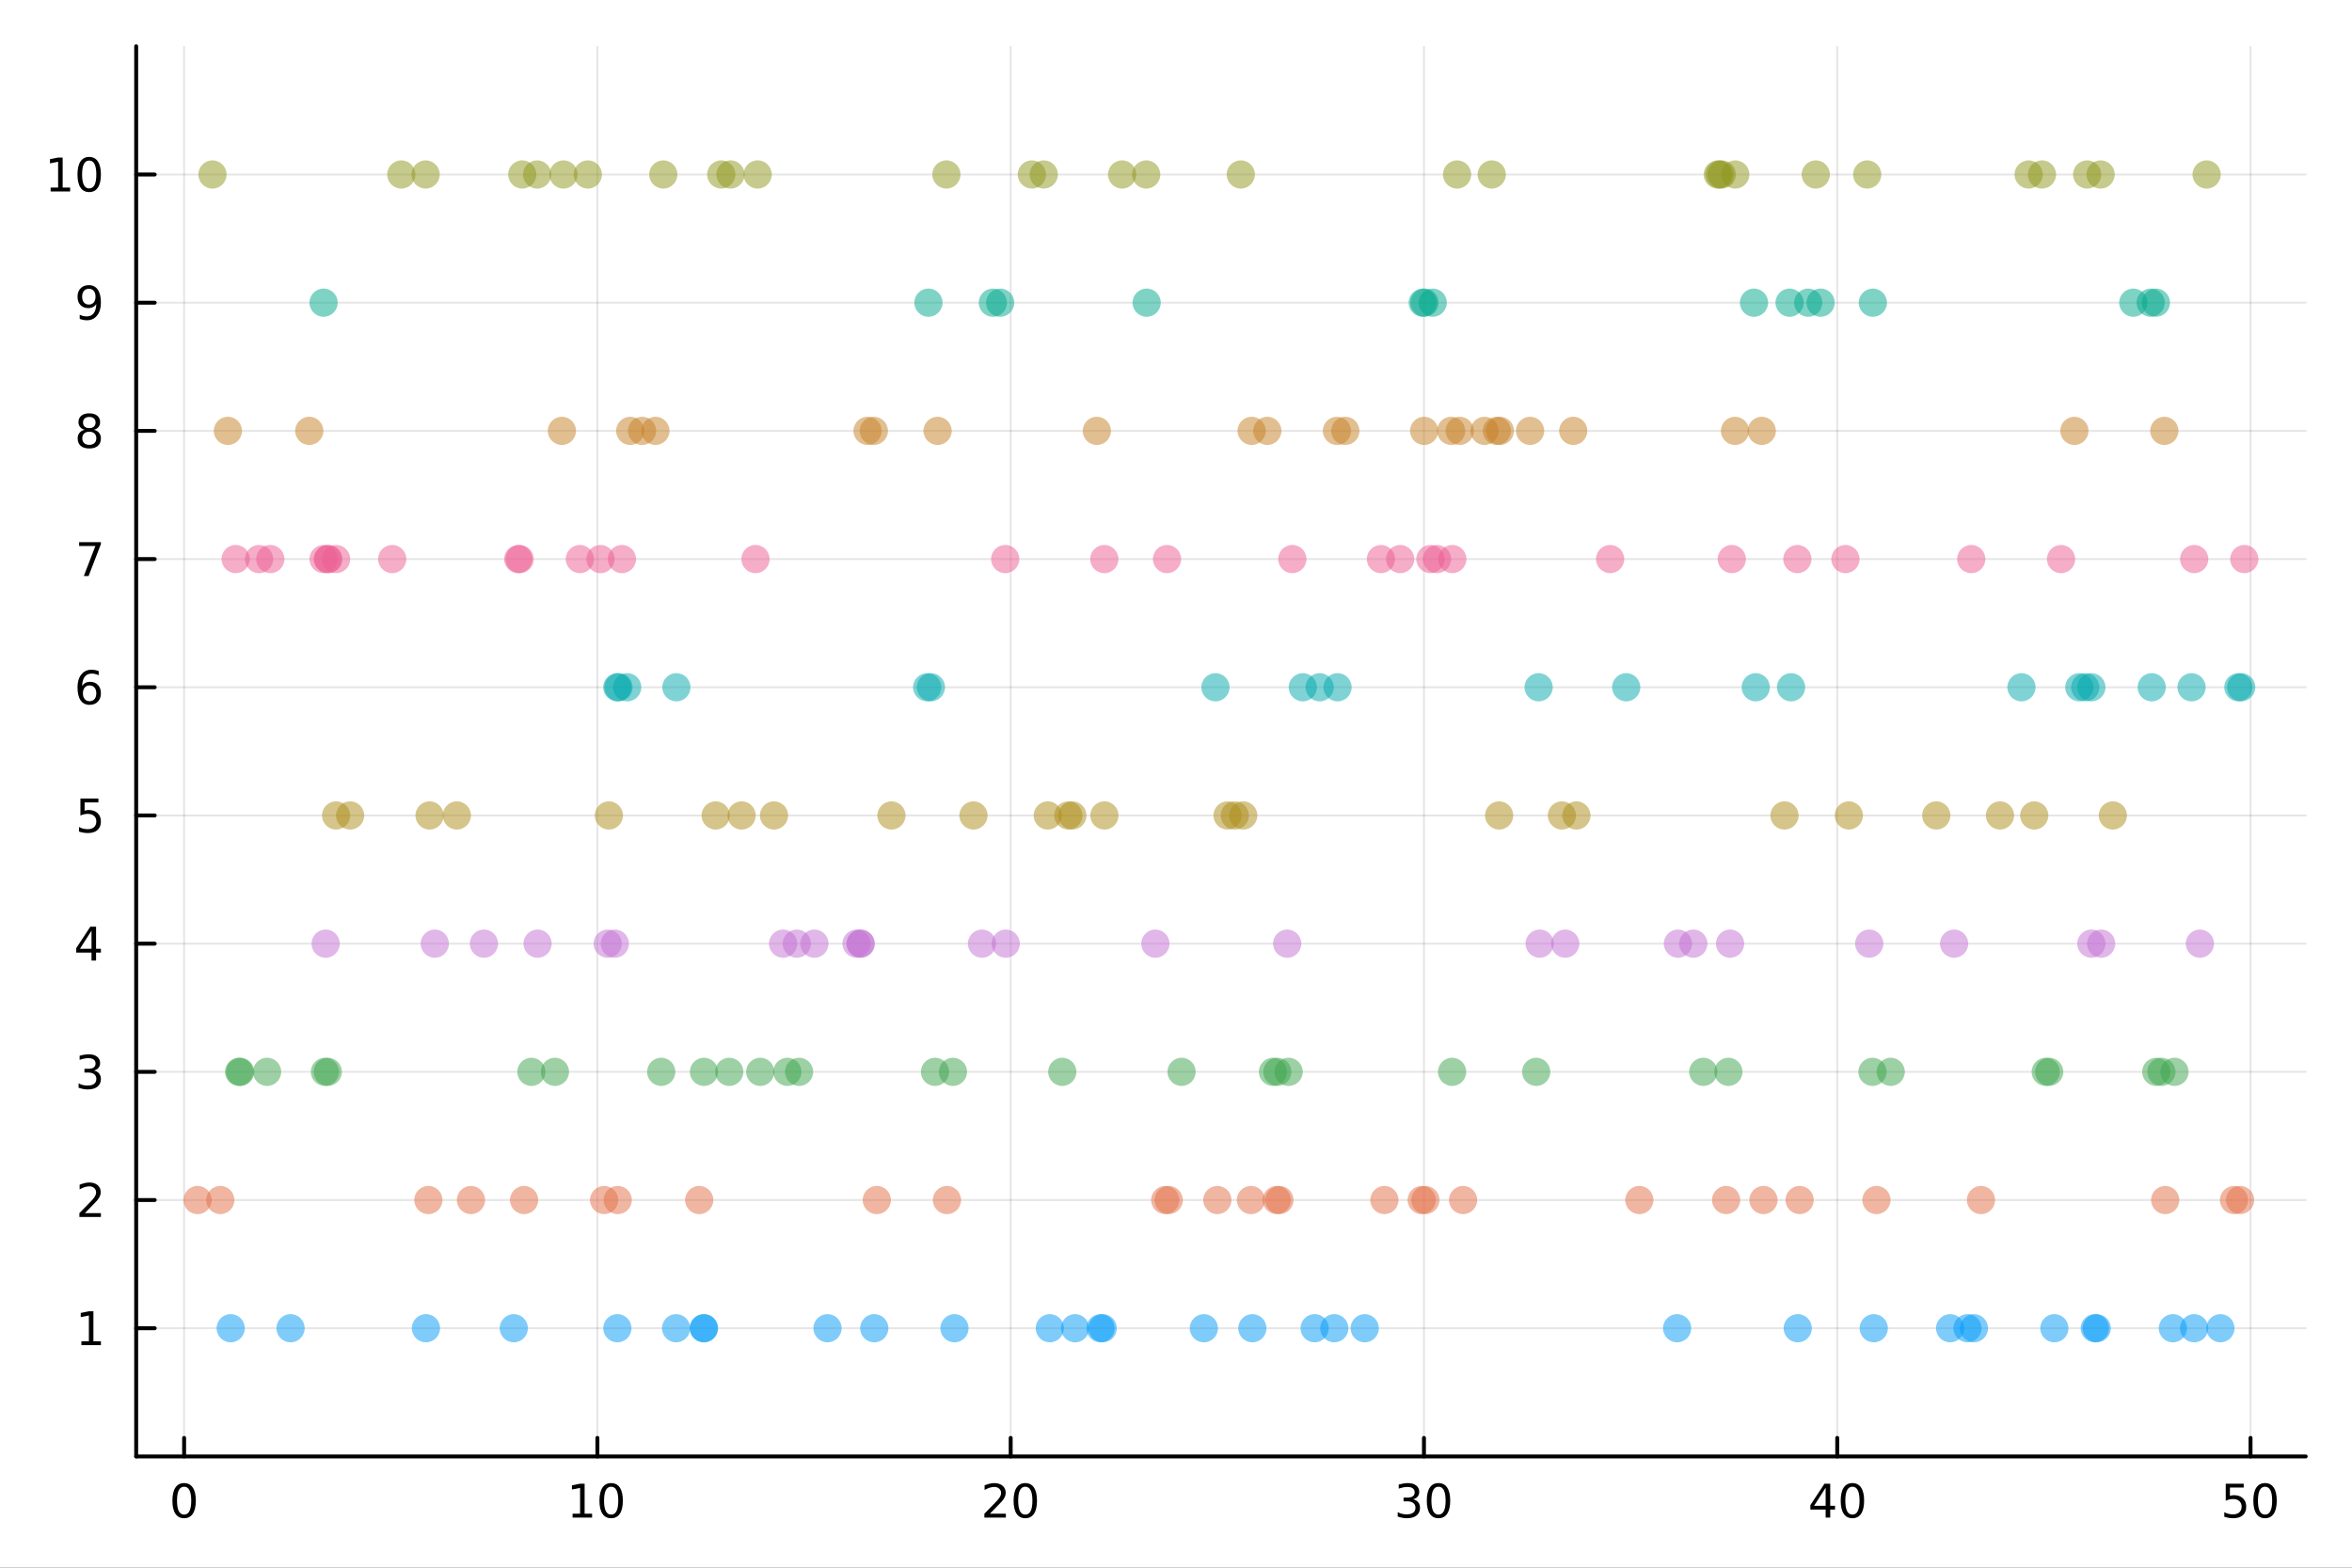 <?xml version="1.0" encoding="utf-8"?>
<svg xmlns="http://www.w3.org/2000/svg" xmlns:xlink="http://www.w3.org/1999/xlink" width="600" height="400" viewBox="0 0 2400 1600">
<rect x="0" y="0" width="2400" height="1600" fill="#333333" stroke="none"/>
<defs>
  <clipPath id="clip470">
    <rect x="0" y="0" width="2400" height="1600"/>
  </clipPath>
</defs>
<path clip-path="url(#clip470)" d="M0 1600 L2400 1600 L2400 0 L0 0  Z" fill="#ffffff" fill-rule="evenodd" fill-opacity="1"/>
<defs>
  <clipPath id="clip471">
    <rect x="480" y="0" width="1681" height="1600"/>
  </clipPath>
</defs>
<path clip-path="url(#clip470)" d="M138.959 1486.45 L2352.76 1486.45 L2352.76 47.244 L138.959 47.244  Z" fill="#ffffff" fill-rule="evenodd" fill-opacity="1"/>
<defs>
  <clipPath id="clip472">
    <rect x="138" y="47" width="2215" height="1440"/>
  </clipPath>
</defs>
<polyline clip-path="url(#clip472)" style="stroke:#000000; stroke-linecap:round; stroke-linejoin:round; stroke-width:2; stroke-opacity:0.1; fill:none" points="187.873,1486.45 187.873,47.244 "/>
<polyline clip-path="url(#clip472)" style="stroke:#000000; stroke-linecap:round; stroke-linejoin:round; stroke-width:2; stroke-opacity:0.1; fill:none" points="609.59,1486.45 609.59,47.244 "/>
<polyline clip-path="url(#clip472)" style="stroke:#000000; stroke-linecap:round; stroke-linejoin:round; stroke-width:2; stroke-opacity:0.1; fill:none" points="1031.31,1486.45 1031.31,47.244 "/>
<polyline clip-path="url(#clip472)" style="stroke:#000000; stroke-linecap:round; stroke-linejoin:round; stroke-width:2; stroke-opacity:0.1; fill:none" points="1453.02,1486.45 1453.02,47.244 "/>
<polyline clip-path="url(#clip472)" style="stroke:#000000; stroke-linecap:round; stroke-linejoin:round; stroke-width:2; stroke-opacity:0.1; fill:none" points="1874.74,1486.45 1874.74,47.244 "/>
<polyline clip-path="url(#clip472)" style="stroke:#000000; stroke-linecap:round; stroke-linejoin:round; stroke-width:2; stroke-opacity:0.1; fill:none" points="2296.46,1486.45 2296.46,47.244 "/>
<polyline clip-path="url(#clip472)" style="stroke:#000000; stroke-linecap:round; stroke-linejoin:round; stroke-width:2; stroke-opacity:0.1; fill:none" points="138.959,1355.61 2352.76,1355.61 "/>
<polyline clip-path="url(#clip472)" style="stroke:#000000; stroke-linecap:round; stroke-linejoin:round; stroke-width:2; stroke-opacity:0.1; fill:none" points="138.959,1224.77 2352.76,1224.77 "/>
<polyline clip-path="url(#clip472)" style="stroke:#000000; stroke-linecap:round; stroke-linejoin:round; stroke-width:2; stroke-opacity:0.1; fill:none" points="138.959,1093.94 2352.76,1093.94 "/>
<polyline clip-path="url(#clip472)" style="stroke:#000000; stroke-linecap:round; stroke-linejoin:round; stroke-width:2; stroke-opacity:0.1; fill:none" points="138.959,963.101 2352.76,963.101 "/>
<polyline clip-path="url(#clip472)" style="stroke:#000000; stroke-linecap:round; stroke-linejoin:round; stroke-width:2; stroke-opacity:0.1; fill:none" points="138.959,832.264 2352.76,832.264 "/>
<polyline clip-path="url(#clip472)" style="stroke:#000000; stroke-linecap:round; stroke-linejoin:round; stroke-width:2; stroke-opacity:0.1; fill:none" points="138.959,701.428 2352.76,701.428 "/>
<polyline clip-path="url(#clip472)" style="stroke:#000000; stroke-linecap:round; stroke-linejoin:round; stroke-width:2; stroke-opacity:0.1; fill:none" points="138.959,570.591 2352.76,570.591 "/>
<polyline clip-path="url(#clip472)" style="stroke:#000000; stroke-linecap:round; stroke-linejoin:round; stroke-width:2; stroke-opacity:0.1; fill:none" points="138.959,439.754 2352.76,439.754 "/>
<polyline clip-path="url(#clip472)" style="stroke:#000000; stroke-linecap:round; stroke-linejoin:round; stroke-width:2; stroke-opacity:0.1; fill:none" points="138.959,308.918 2352.76,308.918 "/>
<polyline clip-path="url(#clip472)" style="stroke:#000000; stroke-linecap:round; stroke-linejoin:round; stroke-width:2; stroke-opacity:0.1; fill:none" points="138.959,178.081 2352.76,178.081 "/>
<polyline clip-path="url(#clip470)" style="stroke:#000000; stroke-linecap:round; stroke-linejoin:round; stroke-width:4; stroke-opacity:1; fill:none" points="138.959,1486.45 2352.76,1486.45 "/>
<polyline clip-path="url(#clip470)" style="stroke:#000000; stroke-linecap:round; stroke-linejoin:round; stroke-width:4; stroke-opacity:1; fill:none" points="187.873,1486.45 187.873,1467.55 "/>
<polyline clip-path="url(#clip470)" style="stroke:#000000; stroke-linecap:round; stroke-linejoin:round; stroke-width:4; stroke-opacity:1; fill:none" points="609.59,1486.45 609.59,1467.55 "/>
<polyline clip-path="url(#clip470)" style="stroke:#000000; stroke-linecap:round; stroke-linejoin:round; stroke-width:4; stroke-opacity:1; fill:none" points="1031.31,1486.45 1031.31,1467.55 "/>
<polyline clip-path="url(#clip470)" style="stroke:#000000; stroke-linecap:round; stroke-linejoin:round; stroke-width:4; stroke-opacity:1; fill:none" points="1453.02,1486.45 1453.02,1467.55 "/>
<polyline clip-path="url(#clip470)" style="stroke:#000000; stroke-linecap:round; stroke-linejoin:round; stroke-width:4; stroke-opacity:1; fill:none" points="1874.74,1486.45 1874.74,1467.55 "/>
<polyline clip-path="url(#clip470)" style="stroke:#000000; stroke-linecap:round; stroke-linejoin:round; stroke-width:4; stroke-opacity:1; fill:none" points="2296.46,1486.45 2296.46,1467.55 "/>
<path clip-path="url(#clip470)" d="M187.873 1517.37 Q184.262 1517.37 182.433 1520.93 Q180.628 1524.47 180.628 1531.6 Q180.628 1538.71 182.433 1542.27 Q184.262 1545.82 187.873 1545.82 Q191.507 1545.82 193.313 1542.27 Q195.142 1538.71 195.142 1531.6 Q195.142 1524.47 193.313 1520.93 Q191.507 1517.37 187.873 1517.37 M187.873 1513.66 Q193.683 1513.66 196.739 1518.27 Q199.818 1522.85 199.818 1531.6 Q199.818 1540.33 196.739 1544.94 Q193.683 1549.52 187.873 1549.52 Q182.063 1549.52 178.984 1544.94 Q175.929 1540.33 175.929 1531.6 Q175.929 1522.85 178.984 1518.27 Q182.063 1513.66 187.873 1513.66 Z" fill="#000000" fill-rule="nonzero" fill-opacity="1" /><path clip-path="url(#clip470)" d="M584.278 1544.91 L591.917 1544.91 L591.917 1518.55 L583.607 1520.21 L583.607 1515.95 L591.87 1514.29 L596.546 1514.29 L596.546 1544.91 L604.185 1544.91 L604.185 1548.85 L584.278 1548.85 L584.278 1544.91 Z" fill="#000000" fill-rule="nonzero" fill-opacity="1" /><path clip-path="url(#clip470)" d="M623.629 1517.37 Q620.018 1517.37 618.19 1520.93 Q616.384 1524.47 616.384 1531.6 Q616.384 1538.71 618.19 1542.27 Q620.018 1545.82 623.629 1545.82 Q627.264 1545.82 629.069 1542.27 Q630.898 1538.71 630.898 1531.6 Q630.898 1524.47 629.069 1520.93 Q627.264 1517.37 623.629 1517.37 M623.629 1513.66 Q629.44 1513.66 632.495 1518.27 Q635.574 1522.85 635.574 1531.6 Q635.574 1540.33 632.495 1544.94 Q629.44 1549.52 623.629 1549.52 Q617.819 1549.52 614.741 1544.94 Q611.685 1540.33 611.685 1531.6 Q611.685 1522.85 614.741 1518.27 Q617.819 1513.66 623.629 1513.66 Z" fill="#000000" fill-rule="nonzero" fill-opacity="1" /><path clip-path="url(#clip470)" d="M1010.08 1544.91 L1026.4 1544.91 L1026.4 1548.85 L1004.46 1548.85 L1004.46 1544.91 Q1007.12 1542.16 1011.7 1537.53 Q1016.31 1532.88 1017.49 1531.53 Q1019.73 1529.01 1020.61 1527.27 Q1021.52 1525.51 1021.52 1523.82 Q1021.52 1521.07 1019.57 1519.33 Q1017.65 1517.6 1014.55 1517.6 Q1012.35 1517.6 1009.9 1518.36 Q1007.46 1519.13 1004.69 1520.68 L1004.69 1515.95 Q1007.51 1514.82 1009.96 1514.24 Q1012.42 1513.66 1014.46 1513.66 Q1019.83 1513.66 1023.02 1516.35 Q1026.21 1519.03 1026.21 1523.52 Q1026.21 1525.65 1025.4 1527.57 Q1024.62 1529.47 1022.51 1532.07 Q1021.93 1532.74 1018.83 1535.95 Q1015.73 1539.15 1010.08 1544.91 Z" fill="#000000" fill-rule="nonzero" fill-opacity="1" /><path clip-path="url(#clip470)" d="M1046.21 1517.37 Q1042.6 1517.37 1040.77 1520.93 Q1038.97 1524.47 1038.97 1531.6 Q1038.97 1538.71 1040.77 1542.27 Q1042.6 1545.82 1046.21 1545.82 Q1049.85 1545.82 1051.65 1542.27 Q1053.48 1538.71 1053.48 1531.6 Q1053.48 1524.47 1051.65 1520.93 Q1049.85 1517.37 1046.21 1517.37 M1046.21 1513.66 Q1052.02 1513.66 1055.08 1518.27 Q1058.16 1522.85 1058.16 1531.6 Q1058.16 1540.33 1055.08 1544.94 Q1052.02 1549.52 1046.21 1549.52 Q1040.4 1549.52 1037.33 1544.94 Q1034.27 1540.33 1034.27 1531.6 Q1034.27 1522.85 1037.33 1518.27 Q1040.4 1513.66 1046.21 1513.66 Z" fill="#000000" fill-rule="nonzero" fill-opacity="1" /><path clip-path="url(#clip470)" d="M1441.87 1530.21 Q1445.22 1530.93 1447.1 1533.2 Q1449 1535.47 1449 1538.8 Q1449 1543.92 1445.48 1546.72 Q1441.96 1549.52 1435.48 1549.52 Q1433.3 1549.52 1430.99 1549.08 Q1428.7 1548.66 1426.24 1547.81 L1426.24 1543.29 Q1428.19 1544.43 1430.5 1545.01 Q1432.82 1545.58 1435.34 1545.58 Q1439.74 1545.58 1442.03 1543.85 Q1444.34 1542.11 1444.34 1538.8 Q1444.34 1535.75 1442.19 1534.03 Q1440.06 1532.3 1436.24 1532.3 L1432.21 1532.3 L1432.21 1528.45 L1436.43 1528.45 Q1439.88 1528.45 1441.7 1527.09 Q1443.53 1525.7 1443.53 1523.11 Q1443.53 1520.45 1441.64 1519.03 Q1439.76 1517.6 1436.24 1517.6 Q1434.32 1517.6 1432.12 1518.01 Q1429.92 1518.43 1427.28 1519.31 L1427.28 1515.14 Q1429.95 1514.4 1432.26 1514.03 Q1434.6 1513.66 1436.66 1513.66 Q1441.98 1513.66 1445.08 1516.09 Q1448.19 1518.5 1448.19 1522.62 Q1448.19 1525.49 1446.54 1527.48 Q1444.9 1529.45 1441.87 1530.21 Z" fill="#000000" fill-rule="nonzero" fill-opacity="1" /><path clip-path="url(#clip470)" d="M1467.86 1517.37 Q1464.25 1517.37 1462.42 1520.93 Q1460.62 1524.47 1460.62 1531.6 Q1460.62 1538.71 1462.42 1542.27 Q1464.25 1545.82 1467.86 1545.82 Q1471.5 1545.82 1473.3 1542.27 Q1475.13 1538.71 1475.13 1531.6 Q1475.13 1524.47 1473.3 1520.93 Q1471.5 1517.37 1467.86 1517.37 M1467.86 1513.66 Q1473.67 1513.66 1476.73 1518.27 Q1479.81 1522.85 1479.81 1531.6 Q1479.81 1540.33 1476.73 1544.94 Q1473.67 1549.52 1467.86 1549.52 Q1462.05 1549.52 1458.97 1544.94 Q1455.92 1540.33 1455.92 1531.6 Q1455.92 1522.85 1458.97 1518.27 Q1462.05 1513.66 1467.86 1513.66 Z" fill="#000000" fill-rule="nonzero" fill-opacity="1" /><path clip-path="url(#clip470)" d="M1862.91 1518.36 L1851.11 1536.81 L1862.91 1536.81 L1862.91 1518.36 M1861.69 1514.29 L1867.57 1514.29 L1867.57 1536.81 L1872.5 1536.81 L1872.5 1540.7 L1867.57 1540.7 L1867.57 1548.85 L1862.91 1548.85 L1862.91 1540.7 L1847.31 1540.7 L1847.31 1536.19 L1861.69 1514.29 Z" fill="#000000" fill-rule="nonzero" fill-opacity="1" /><path clip-path="url(#clip470)" d="M1890.23 1517.37 Q1886.62 1517.37 1884.79 1520.93 Q1882.98 1524.47 1882.98 1531.6 Q1882.98 1538.71 1884.79 1542.27 Q1886.62 1545.82 1890.23 1545.82 Q1893.86 1545.82 1895.67 1542.27 Q1897.5 1538.71 1897.5 1531.6 Q1897.5 1524.47 1895.67 1520.93 Q1893.86 1517.37 1890.23 1517.37 M1890.23 1513.66 Q1896.04 1513.66 1899.09 1518.27 Q1902.17 1522.85 1902.17 1531.6 Q1902.17 1540.33 1899.09 1544.94 Q1896.04 1549.52 1890.23 1549.52 Q1884.42 1549.52 1881.34 1544.94 Q1878.28 1540.33 1878.28 1531.6 Q1878.28 1522.85 1881.34 1518.27 Q1884.42 1513.66 1890.23 1513.66 Z" fill="#000000" fill-rule="nonzero" fill-opacity="1" /><path clip-path="url(#clip470)" d="M2271.16 1514.29 L2289.51 1514.29 L2289.51 1518.22 L2275.44 1518.22 L2275.44 1526.7 Q2276.46 1526.35 2277.48 1526.19 Q2278.5 1526 2279.51 1526 Q2285.3 1526 2288.68 1529.17 Q2292.06 1532.34 2292.06 1537.76 Q2292.06 1543.34 2288.59 1546.44 Q2285.12 1549.52 2278.8 1549.52 Q2276.62 1549.52 2274.35 1549.15 Q2272.11 1548.78 2269.7 1548.04 L2269.7 1543.34 Q2271.78 1544.47 2274 1545.03 Q2276.23 1545.58 2278.7 1545.58 Q2282.71 1545.58 2285.05 1543.48 Q2287.38 1541.37 2287.38 1537.76 Q2287.38 1534.15 2285.05 1532.04 Q2282.71 1529.94 2278.7 1529.94 Q2276.83 1529.94 2274.95 1530.35 Q2273.1 1530.77 2271.16 1531.65 L2271.16 1514.29 Z" fill="#000000" fill-rule="nonzero" fill-opacity="1" /><path clip-path="url(#clip470)" d="M2311.27 1517.37 Q2307.66 1517.37 2305.83 1520.93 Q2304.03 1524.47 2304.03 1531.6 Q2304.03 1538.71 2305.83 1542.27 Q2307.66 1545.82 2311.27 1545.82 Q2314.91 1545.82 2316.71 1542.27 Q2318.54 1538.71 2318.54 1531.6 Q2318.54 1524.47 2316.71 1520.93 Q2314.91 1517.37 2311.27 1517.37 M2311.27 1513.66 Q2317.08 1513.66 2320.14 1518.27 Q2323.22 1522.85 2323.22 1531.6 Q2323.22 1540.33 2320.14 1544.94 Q2317.08 1549.52 2311.27 1549.52 Q2305.46 1549.52 2302.38 1544.94 Q2299.33 1540.33 2299.33 1531.6 Q2299.33 1522.85 2302.38 1518.27 Q2305.46 1513.66 2311.27 1513.66 Z" fill="#000000" fill-rule="nonzero" fill-opacity="1" /><polyline clip-path="url(#clip470)" style="stroke:#000000; stroke-linecap:round; stroke-linejoin:round; stroke-width:4; stroke-opacity:1; fill:none" points="138.959,1486.45 138.959,47.244 "/>
<polyline clip-path="url(#clip470)" style="stroke:#000000; stroke-linecap:round; stroke-linejoin:round; stroke-width:4; stroke-opacity:1; fill:none" points="138.959,1355.61 157.857,1355.61 "/>
<polyline clip-path="url(#clip470)" style="stroke:#000000; stroke-linecap:round; stroke-linejoin:round; stroke-width:4; stroke-opacity:1; fill:none" points="138.959,1224.77 157.857,1224.77 "/>
<polyline clip-path="url(#clip470)" style="stroke:#000000; stroke-linecap:round; stroke-linejoin:round; stroke-width:4; stroke-opacity:1; fill:none" points="138.959,1093.94 157.857,1093.94 "/>
<polyline clip-path="url(#clip470)" style="stroke:#000000; stroke-linecap:round; stroke-linejoin:round; stroke-width:4; stroke-opacity:1; fill:none" points="138.959,963.101 157.857,963.101 "/>
<polyline clip-path="url(#clip470)" style="stroke:#000000; stroke-linecap:round; stroke-linejoin:round; stroke-width:4; stroke-opacity:1; fill:none" points="138.959,832.264 157.857,832.264 "/>
<polyline clip-path="url(#clip470)" style="stroke:#000000; stroke-linecap:round; stroke-linejoin:round; stroke-width:4; stroke-opacity:1; fill:none" points="138.959,701.428 157.857,701.428 "/>
<polyline clip-path="url(#clip470)" style="stroke:#000000; stroke-linecap:round; stroke-linejoin:round; stroke-width:4; stroke-opacity:1; fill:none" points="138.959,570.591 157.857,570.591 "/>
<polyline clip-path="url(#clip470)" style="stroke:#000000; stroke-linecap:round; stroke-linejoin:round; stroke-width:4; stroke-opacity:1; fill:none" points="138.959,439.754 157.857,439.754 "/>
<polyline clip-path="url(#clip470)" style="stroke:#000000; stroke-linecap:round; stroke-linejoin:round; stroke-width:4; stroke-opacity:1; fill:none" points="138.959,308.918 157.857,308.918 "/>
<polyline clip-path="url(#clip470)" style="stroke:#000000; stroke-linecap:round; stroke-linejoin:round; stroke-width:4; stroke-opacity:1; fill:none" points="138.959,178.081 157.857,178.081 "/>
<path clip-path="url(#clip470)" d="M83.052 1368.96 L90.691 1368.96 L90.691 1342.59 L82.381 1344.26 L82.381 1340 L90.645 1338.33 L95.321 1338.33 L95.321 1368.96 L102.959 1368.96 L102.959 1372.89 L83.052 1372.89 L83.052 1368.96 Z" fill="#000000" fill-rule="nonzero" fill-opacity="1" /><path clip-path="url(#clip470)" d="M86.64 1238.12 L102.959 1238.12 L102.959 1242.05 L81.015 1242.05 L81.015 1238.12 Q83.677 1235.36 88.26 1230.74 Q92.867 1226.08 94.047 1224.74 Q96.293 1222.22 97.172 1220.48 Q98.075 1218.72 98.075 1217.03 Q98.075 1214.28 96.131 1212.54 Q94.21 1210.8 91.108 1210.8 Q88.909 1210.8 86.455 1211.57 Q84.024 1212.33 81.247 1213.88 L81.247 1209.16 Q84.071 1208.03 86.524 1207.45 Q88.978 1206.87 91.015 1206.87 Q96.385 1206.87 99.58 1209.55 Q102.774 1212.24 102.774 1216.73 Q102.774 1218.86 101.964 1220.78 Q101.177 1222.68 99.071 1225.27 Q98.492 1225.94 95.39 1229.16 Q92.288 1232.36 86.64 1238.12 Z" fill="#000000" fill-rule="nonzero" fill-opacity="1" /><path clip-path="url(#clip470)" d="M95.83 1092.58 Q99.186 1093.3 101.061 1095.57 Q102.959 1097.84 102.959 1101.17 Q102.959 1106.29 99.441 1109.09 Q95.922 1111.89 89.441 1111.89 Q87.265 1111.89 84.95 1111.45 Q82.659 1111.03 80.205 1110.18 L80.205 1105.66 Q82.149 1106.8 84.464 1107.38 Q86.779 1107.95 89.302 1107.95 Q93.7 1107.95 95.992 1106.22 Q98.307 1104.48 98.307 1101.17 Q98.307 1098.12 96.154 1096.4 Q94.024 1094.67 90.205 1094.67 L86.177 1094.67 L86.177 1090.82 L90.39 1090.82 Q93.839 1090.82 95.668 1089.46 Q97.496 1088.07 97.496 1085.48 Q97.496 1082.82 95.598 1081.4 Q93.723 1079.97 90.205 1079.97 Q88.284 1079.97 86.085 1080.38 Q83.885 1080.8 81.247 1081.68 L81.247 1077.51 Q83.909 1076.77 86.223 1076.4 Q88.561 1076.03 90.621 1076.03 Q95.946 1076.03 99.047 1078.46 Q102.149 1080.87 102.149 1084.99 Q102.149 1087.86 100.506 1089.85 Q98.862 1091.82 95.83 1092.58 Z" fill="#000000" fill-rule="nonzero" fill-opacity="1" /><path clip-path="url(#clip470)" d="M93.376 949.895 L81.571 968.344 L93.376 968.344 L93.376 949.895 M92.149 945.821 L98.029 945.821 L98.029 968.344 L102.959 968.344 L102.959 972.233 L98.029 972.233 L98.029 980.381 L93.376 980.381 L93.376 972.233 L77.774 972.233 L77.774 967.719 L92.149 945.821 Z" fill="#000000" fill-rule="nonzero" fill-opacity="1" /><path clip-path="url(#clip470)" d="M82.057 814.984 L100.413 814.984 L100.413 818.92 L86.339 818.92 L86.339 827.392 Q87.358 827.044 88.376 826.882 Q89.395 826.697 90.413 826.697 Q96.2 826.697 99.58 829.869 Q102.959 833.04 102.959 838.456 Q102.959 844.035 99.487 847.137 Q96.015 850.216 89.696 850.216 Q87.52 850.216 85.251 849.845 Q83.006 849.475 80.598 848.734 L80.598 844.035 Q82.682 845.169 84.904 845.725 Q87.126 846.28 89.603 846.28 Q93.608 846.28 95.946 844.174 Q98.284 842.068 98.284 838.456 Q98.284 834.845 95.946 832.739 Q93.608 830.632 89.603 830.632 Q87.728 830.632 85.853 831.049 Q84.001 831.466 82.057 832.345 L82.057 814.984 Z" fill="#000000" fill-rule="nonzero" fill-opacity="1" /><path clip-path="url(#clip470)" d="M91.432 699.564 Q88.284 699.564 86.432 701.717 Q84.603 703.87 84.603 707.62 Q84.603 711.347 86.432 713.522 Q88.284 715.675 91.432 715.675 Q94.58 715.675 96.409 713.522 Q98.26 711.347 98.26 707.62 Q98.26 703.87 96.409 701.717 Q94.58 699.564 91.432 699.564 M100.714 684.912 L100.714 689.171 Q98.955 688.337 97.149 687.898 Q95.367 687.458 93.608 687.458 Q88.978 687.458 86.524 690.583 Q84.094 693.708 83.747 700.027 Q85.112 698.013 87.172 696.948 Q89.233 695.861 91.71 695.861 Q96.918 695.861 99.927 699.032 Q102.959 702.18 102.959 707.62 Q102.959 712.944 99.811 716.161 Q96.663 719.379 91.432 719.379 Q85.436 719.379 82.265 714.796 Q79.094 710.189 79.094 701.462 Q79.094 693.268 82.983 688.407 Q86.872 683.523 93.422 683.523 Q95.182 683.523 96.964 683.87 Q98.77 684.217 100.714 684.912 Z" fill="#000000" fill-rule="nonzero" fill-opacity="1" /><path clip-path="url(#clip470)" d="M80.737 553.311 L102.959 553.311 L102.959 555.302 L90.413 587.871 L85.529 587.871 L97.335 557.246 L80.737 557.246 L80.737 553.311 Z" fill="#000000" fill-rule="nonzero" fill-opacity="1" /><path clip-path="url(#clip470)" d="M91.108 440.622 Q87.774 440.622 85.853 442.405 Q83.955 444.187 83.955 447.312 Q83.955 450.437 85.853 452.219 Q87.774 454.002 91.108 454.002 Q94.441 454.002 96.362 452.219 Q98.284 450.414 98.284 447.312 Q98.284 444.187 96.362 442.405 Q94.464 440.622 91.108 440.622 M86.432 438.632 Q83.422 437.891 81.733 435.831 Q80.066 433.77 80.066 430.808 Q80.066 426.664 83.006 424.257 Q85.969 421.849 91.108 421.849 Q96.27 421.849 99.21 424.257 Q102.149 426.664 102.149 430.808 Q102.149 433.77 100.459 435.831 Q98.793 437.891 95.807 438.632 Q99.186 439.419 101.061 441.71 Q102.959 444.002 102.959 447.312 Q102.959 452.335 99.881 455.02 Q96.825 457.706 91.108 457.706 Q85.39 457.706 82.311 455.02 Q79.256 452.335 79.256 447.312 Q79.256 444.002 81.154 441.71 Q83.052 439.419 86.432 438.632 M84.719 431.247 Q84.719 433.932 86.385 435.437 Q88.075 436.942 91.108 436.942 Q94.117 436.942 95.807 435.437 Q97.52 433.932 97.52 431.247 Q97.52 428.562 95.807 427.058 Q94.117 425.553 91.108 425.553 Q88.075 425.553 86.385 427.058 Q84.719 428.562 84.719 431.247 Z" fill="#000000" fill-rule="nonzero" fill-opacity="1" /><path clip-path="url(#clip470)" d="M81.339 325.48 L81.339 321.221 Q83.098 322.054 84.904 322.494 Q86.71 322.934 88.446 322.934 Q93.075 322.934 95.506 319.832 Q97.96 316.707 98.307 310.364 Q96.964 312.355 94.904 313.42 Q92.844 314.485 90.344 314.485 Q85.159 314.485 82.126 311.36 Q79.117 308.211 79.117 302.772 Q79.117 297.448 82.265 294.23 Q85.413 291.013 90.645 291.013 Q96.64 291.013 99.788 295.619 Q102.959 300.202 102.959 308.952 Q102.959 317.123 99.071 322.008 Q95.205 326.869 88.654 326.869 Q86.895 326.869 85.089 326.522 Q83.284 326.174 81.339 325.48 M90.645 310.827 Q93.793 310.827 95.621 308.674 Q97.473 306.522 97.473 302.772 Q97.473 299.045 95.621 296.892 Q93.793 294.716 90.645 294.716 Q87.497 294.716 85.645 296.892 Q83.816 299.045 83.816 302.772 Q83.816 306.522 85.645 308.674 Q87.497 310.827 90.645 310.827 Z" fill="#000000" fill-rule="nonzero" fill-opacity="1" /><path clip-path="url(#clip470)" d="M51.663 191.426 L59.302 191.426 L59.302 165.06 L50.992 166.727 L50.992 162.467 L59.256 160.801 L63.932 160.801 L63.932 191.426 L71.571 191.426 L71.571 195.361 L51.663 195.361 L51.663 191.426 Z" fill="#000000" fill-rule="nonzero" fill-opacity="1" /><path clip-path="url(#clip470)" d="M91.015 163.879 Q87.404 163.879 85.575 167.444 Q83.77 170.986 83.77 178.116 Q83.77 185.222 85.575 188.787 Q87.404 192.328 91.015 192.328 Q94.649 192.328 96.455 188.787 Q98.284 185.222 98.284 178.116 Q98.284 170.986 96.455 167.444 Q94.649 163.879 91.015 163.879 M91.015 160.176 Q96.825 160.176 99.881 164.782 Q102.959 169.366 102.959 178.116 Q102.959 186.842 99.881 191.449 Q96.825 196.032 91.015 196.032 Q85.205 196.032 82.126 191.449 Q79.071 186.842 79.071 178.116 Q79.071 169.366 82.126 164.782 Q85.205 160.176 91.015 160.176 Z" fill="#000000" fill-rule="nonzero" fill-opacity="1" /><circle clip-path="url(#clip472)" cx="235.408" cy="1355.61" r="14.4" fill="#009af9" fill-rule="evenodd" fill-opacity="0.5" stroke="none"/>
<circle clip-path="url(#clip472)" cx="296.491" cy="1355.61" r="14.4" fill="#009af9" fill-rule="evenodd" fill-opacity="0.5" stroke="none"/>
<circle clip-path="url(#clip472)" cx="434.635" cy="1355.61" r="14.4" fill="#009af9" fill-rule="evenodd" fill-opacity="0.5" stroke="none"/>
<circle clip-path="url(#clip472)" cx="524.276" cy="1355.61" r="14.4" fill="#009af9" fill-rule="evenodd" fill-opacity="0.5" stroke="none"/>
<circle clip-path="url(#clip472)" cx="629.98" cy="1355.61" r="14.4" fill="#009af9" fill-rule="evenodd" fill-opacity="0.5" stroke="none"/>
<circle clip-path="url(#clip472)" cx="689.907" cy="1355.61" r="14.4" fill="#009af9" fill-rule="evenodd" fill-opacity="0.5" stroke="none"/>
<circle clip-path="url(#clip472)" cx="718.1" cy="1355.61" r="14.4" fill="#009af9" fill-rule="evenodd" fill-opacity="0.5" stroke="none"/>
<circle clip-path="url(#clip472)" cx="718.369" cy="1355.61" r="14.4" fill="#009af9" fill-rule="evenodd" fill-opacity="0.5" stroke="none"/>
<circle clip-path="url(#clip472)" cx="844.403" cy="1355.61" r="14.4" fill="#009af9" fill-rule="evenodd" fill-opacity="0.5" stroke="none"/>
<circle clip-path="url(#clip472)" cx="892.108" cy="1355.61" r="14.4" fill="#009af9" fill-rule="evenodd" fill-opacity="0.5" stroke="none"/>
<circle clip-path="url(#clip472)" cx="973.965" cy="1355.61" r="14.4" fill="#009af9" fill-rule="evenodd" fill-opacity="0.5" stroke="none"/>
<circle clip-path="url(#clip472)" cx="1071.24" cy="1355.61" r="14.4" fill="#009af9" fill-rule="evenodd" fill-opacity="0.5" stroke="none"/>
<circle clip-path="url(#clip472)" cx="1097.04" cy="1355.61" r="14.4" fill="#009af9" fill-rule="evenodd" fill-opacity="0.5" stroke="none"/>
<circle clip-path="url(#clip472)" cx="1123" cy="1355.61" r="14.4" fill="#009af9" fill-rule="evenodd" fill-opacity="0.5" stroke="none"/>
<circle clip-path="url(#clip472)" cx="1125.2" cy="1355.61" r="14.4" fill="#009af9" fill-rule="evenodd" fill-opacity="0.5" stroke="none"/>
<circle clip-path="url(#clip472)" cx="1228.42" cy="1355.61" r="14.4" fill="#009af9" fill-rule="evenodd" fill-opacity="0.5" stroke="none"/>
<circle clip-path="url(#clip472)" cx="1277.92" cy="1355.61" r="14.4" fill="#009af9" fill-rule="evenodd" fill-opacity="0.5" stroke="none"/>
<circle clip-path="url(#clip472)" cx="1341.48" cy="1355.61" r="14.4" fill="#009af9" fill-rule="evenodd" fill-opacity="0.5" stroke="none"/>
<circle clip-path="url(#clip472)" cx="1361.53" cy="1355.61" r="14.4" fill="#009af9" fill-rule="evenodd" fill-opacity="0.5" stroke="none"/>
<circle clip-path="url(#clip472)" cx="1392.57" cy="1355.61" r="14.4" fill="#009af9" fill-rule="evenodd" fill-opacity="0.5" stroke="none"/>
<circle clip-path="url(#clip472)" cx="1711.33" cy="1355.61" r="14.4" fill="#009af9" fill-rule="evenodd" fill-opacity="0.5" stroke="none"/>
<circle clip-path="url(#clip472)" cx="1834.45" cy="1355.61" r="14.4" fill="#009af9" fill-rule="evenodd" fill-opacity="0.5" stroke="none"/>
<circle clip-path="url(#clip472)" cx="1912.01" cy="1355.61" r="14.4" fill="#009af9" fill-rule="evenodd" fill-opacity="0.5" stroke="none"/>
<circle clip-path="url(#clip472)" cx="1989.92" cy="1355.61" r="14.4" fill="#009af9" fill-rule="evenodd" fill-opacity="0.5" stroke="none"/>
<circle clip-path="url(#clip472)" cx="2007.63" cy="1355.61" r="14.4" fill="#009af9" fill-rule="evenodd" fill-opacity="0.5" stroke="none"/>
<circle clip-path="url(#clip472)" cx="2014.23" cy="1355.61" r="14.4" fill="#009af9" fill-rule="evenodd" fill-opacity="0.5" stroke="none"/>
<circle clip-path="url(#clip472)" cx="2096.29" cy="1355.61" r="14.4" fill="#009af9" fill-rule="evenodd" fill-opacity="0.5" stroke="none"/>
<circle clip-path="url(#clip472)" cx="2137.55" cy="1355.61" r="14.4" fill="#009af9" fill-rule="evenodd" fill-opacity="0.5" stroke="none"/>
<circle clip-path="url(#clip472)" cx="2139.5" cy="1355.61" r="14.4" fill="#009af9" fill-rule="evenodd" fill-opacity="0.5" stroke="none"/>
<circle clip-path="url(#clip472)" cx="2217.22" cy="1355.61" r="14.4" fill="#009af9" fill-rule="evenodd" fill-opacity="0.5" stroke="none"/>
<circle clip-path="url(#clip472)" cx="2238.9" cy="1355.61" r="14.4" fill="#009af9" fill-rule="evenodd" fill-opacity="0.5" stroke="none"/>
<circle clip-path="url(#clip472)" cx="2265.75" cy="1355.61" r="14.4" fill="#009af9" fill-rule="evenodd" fill-opacity="0.5" stroke="none"/>
<circle clip-path="url(#clip472)" cx="201.614" cy="1224.77" r="14.4" fill="#e26f46" fill-rule="evenodd" fill-opacity="0.5" stroke="none"/>
<circle clip-path="url(#clip472)" cx="224.784" cy="1224.77" r="14.4" fill="#e26f46" fill-rule="evenodd" fill-opacity="0.5" stroke="none"/>
<circle clip-path="url(#clip472)" cx="437.11" cy="1224.77" r="14.4" fill="#e26f46" fill-rule="evenodd" fill-opacity="0.5" stroke="none"/>
<circle clip-path="url(#clip472)" cx="480.565" cy="1224.77" r="14.4" fill="#e26f46" fill-rule="evenodd" fill-opacity="0.5" stroke="none"/>
<circle clip-path="url(#clip472)" cx="534.798" cy="1224.77" r="14.4" fill="#e26f46" fill-rule="evenodd" fill-opacity="0.5" stroke="none"/>
<circle clip-path="url(#clip472)" cx="616.439" cy="1224.77" r="14.4" fill="#e26f46" fill-rule="evenodd" fill-opacity="0.5" stroke="none"/>
<circle clip-path="url(#clip472)" cx="630.34" cy="1224.77" r="14.4" fill="#e26f46" fill-rule="evenodd" fill-opacity="0.5" stroke="none"/>
<circle clip-path="url(#clip472)" cx="713.486" cy="1224.77" r="14.4" fill="#e26f46" fill-rule="evenodd" fill-opacity="0.5" stroke="none"/>
<circle clip-path="url(#clip472)" cx="894.713" cy="1224.77" r="14.4" fill="#e26f46" fill-rule="evenodd" fill-opacity="0.5" stroke="none"/>
<circle clip-path="url(#clip472)" cx="966.273" cy="1224.77" r="14.4" fill="#e26f46" fill-rule="evenodd" fill-opacity="0.5" stroke="none"/>
<circle clip-path="url(#clip472)" cx="1189.01" cy="1224.77" r="14.4" fill="#e26f46" fill-rule="evenodd" fill-opacity="0.5" stroke="none"/>
<circle clip-path="url(#clip472)" cx="1192.58" cy="1224.77" r="14.4" fill="#e26f46" fill-rule="evenodd" fill-opacity="0.5" stroke="none"/>
<circle clip-path="url(#clip472)" cx="1242.2" cy="1224.77" r="14.4" fill="#e26f46" fill-rule="evenodd" fill-opacity="0.5" stroke="none"/>
<circle clip-path="url(#clip472)" cx="1276.48" cy="1224.77" r="14.4" fill="#e26f46" fill-rule="evenodd" fill-opacity="0.5" stroke="none"/>
<circle clip-path="url(#clip472)" cx="1302.81" cy="1224.77" r="14.4" fill="#e26f46" fill-rule="evenodd" fill-opacity="0.5" stroke="none"/>
<circle clip-path="url(#clip472)" cx="1305.56" cy="1224.77" r="14.4" fill="#e26f46" fill-rule="evenodd" fill-opacity="0.5" stroke="none"/>
<circle clip-path="url(#clip472)" cx="1412.66" cy="1224.77" r="14.4" fill="#e26f46" fill-rule="evenodd" fill-opacity="0.5" stroke="none"/>
<circle clip-path="url(#clip472)" cx="1450.72" cy="1224.77" r="14.4" fill="#e26f46" fill-rule="evenodd" fill-opacity="0.5" stroke="none"/>
<circle clip-path="url(#clip472)" cx="1454.47" cy="1224.77" r="14.4" fill="#e26f46" fill-rule="evenodd" fill-opacity="0.5" stroke="none"/>
<circle clip-path="url(#clip472)" cx="1492.94" cy="1224.77" r="14.4" fill="#e26f46" fill-rule="evenodd" fill-opacity="0.5" stroke="none"/>
<circle clip-path="url(#clip472)" cx="1672.8" cy="1224.77" r="14.4" fill="#e26f46" fill-rule="evenodd" fill-opacity="0.5" stroke="none"/>
<circle clip-path="url(#clip472)" cx="1761.34" cy="1224.77" r="14.4" fill="#e26f46" fill-rule="evenodd" fill-opacity="0.5" stroke="none"/>
<circle clip-path="url(#clip472)" cx="1799.45" cy="1224.77" r="14.4" fill="#e26f46" fill-rule="evenodd" fill-opacity="0.5" stroke="none"/>
<circle clip-path="url(#clip472)" cx="1836.37" cy="1224.77" r="14.4" fill="#e26f46" fill-rule="evenodd" fill-opacity="0.5" stroke="none"/>
<circle clip-path="url(#clip472)" cx="1914.75" cy="1224.77" r="14.4" fill="#e26f46" fill-rule="evenodd" fill-opacity="0.5" stroke="none"/>
<circle clip-path="url(#clip472)" cx="2021.42" cy="1224.77" r="14.4" fill="#e26f46" fill-rule="evenodd" fill-opacity="0.5" stroke="none"/>
<circle clip-path="url(#clip472)" cx="2209.38" cy="1224.77" r="14.4" fill="#e26f46" fill-rule="evenodd" fill-opacity="0.5" stroke="none"/>
<circle clip-path="url(#clip472)" cx="2279.6" cy="1224.77" r="14.4" fill="#e26f46" fill-rule="evenodd" fill-opacity="0.5" stroke="none"/>
<circle clip-path="url(#clip472)" cx="2285.81" cy="1224.77" r="14.4" fill="#e26f46" fill-rule="evenodd" fill-opacity="0.5" stroke="none"/>
<circle clip-path="url(#clip472)" cx="243.96" cy="1093.94" r="14.4" fill="#3da44d" fill-rule="evenodd" fill-opacity="0.5" stroke="none"/>
<circle clip-path="url(#clip472)" cx="245.108" cy="1093.94" r="14.4" fill="#3da44d" fill-rule="evenodd" fill-opacity="0.5" stroke="none"/>
<circle clip-path="url(#clip472)" cx="272.524" cy="1093.94" r="14.4" fill="#3da44d" fill-rule="evenodd" fill-opacity="0.5" stroke="none"/>
<circle clip-path="url(#clip472)" cx="331.577" cy="1093.94" r="14.4" fill="#3da44d" fill-rule="evenodd" fill-opacity="0.5" stroke="none"/>
<circle clip-path="url(#clip472)" cx="334.487" cy="1093.94" r="14.4" fill="#3da44d" fill-rule="evenodd" fill-opacity="0.5" stroke="none"/>
<circle clip-path="url(#clip472)" cx="542.238" cy="1093.94" r="14.4" fill="#3da44d" fill-rule="evenodd" fill-opacity="0.5" stroke="none"/>
<circle clip-path="url(#clip472)" cx="566.227" cy="1093.94" r="14.4" fill="#3da44d" fill-rule="evenodd" fill-opacity="0.5" stroke="none"/>
<circle clip-path="url(#clip472)" cx="674.715" cy="1093.94" r="14.4" fill="#3da44d" fill-rule="evenodd" fill-opacity="0.5" stroke="none"/>
<circle clip-path="url(#clip472)" cx="718.335" cy="1093.94" r="14.4" fill="#3da44d" fill-rule="evenodd" fill-opacity="0.5" stroke="none"/>
<circle clip-path="url(#clip472)" cx="744.132" cy="1093.94" r="14.4" fill="#3da44d" fill-rule="evenodd" fill-opacity="0.5" stroke="none"/>
<circle clip-path="url(#clip472)" cx="775.754" cy="1093.94" r="14.4" fill="#3da44d" fill-rule="evenodd" fill-opacity="0.5" stroke="none"/>
<circle clip-path="url(#clip472)" cx="803.447" cy="1093.94" r="14.4" fill="#3da44d" fill-rule="evenodd" fill-opacity="0.5" stroke="none"/>
<circle clip-path="url(#clip472)" cx="815.389" cy="1093.94" r="14.4" fill="#3da44d" fill-rule="evenodd" fill-opacity="0.5" stroke="none"/>
<circle clip-path="url(#clip472)" cx="954.07" cy="1093.94" r="14.4" fill="#3da44d" fill-rule="evenodd" fill-opacity="0.5" stroke="none"/>
<circle clip-path="url(#clip472)" cx="972.401" cy="1093.94" r="14.4" fill="#3da44d" fill-rule="evenodd" fill-opacity="0.5" stroke="none"/>
<circle clip-path="url(#clip472)" cx="1083.97" cy="1093.94" r="14.4" fill="#3da44d" fill-rule="evenodd" fill-opacity="0.5" stroke="none"/>
<circle clip-path="url(#clip472)" cx="1205.68" cy="1093.94" r="14.4" fill="#3da44d" fill-rule="evenodd" fill-opacity="0.5" stroke="none"/>
<circle clip-path="url(#clip472)" cx="1298.95" cy="1093.94" r="14.4" fill="#3da44d" fill-rule="evenodd" fill-opacity="0.5" stroke="none"/>
<circle clip-path="url(#clip472)" cx="1303.39" cy="1093.94" r="14.4" fill="#3da44d" fill-rule="evenodd" fill-opacity="0.5" stroke="none"/>
<circle clip-path="url(#clip472)" cx="1314.94" cy="1093.94" r="14.4" fill="#3da44d" fill-rule="evenodd" fill-opacity="0.5" stroke="none"/>
<circle clip-path="url(#clip472)" cx="1481.74" cy="1093.94" r="14.4" fill="#3da44d" fill-rule="evenodd" fill-opacity="0.5" stroke="none"/>
<circle clip-path="url(#clip472)" cx="1567.53" cy="1093.94" r="14.4" fill="#3da44d" fill-rule="evenodd" fill-opacity="0.5" stroke="none"/>
<circle clip-path="url(#clip472)" cx="1738.03" cy="1093.94" r="14.4" fill="#3da44d" fill-rule="evenodd" fill-opacity="0.5" stroke="none"/>
<circle clip-path="url(#clip472)" cx="1763.66" cy="1093.94" r="14.4" fill="#3da44d" fill-rule="evenodd" fill-opacity="0.5" stroke="none"/>
<circle clip-path="url(#clip472)" cx="1910.7" cy="1093.94" r="14.4" fill="#3da44d" fill-rule="evenodd" fill-opacity="0.5" stroke="none"/>
<circle clip-path="url(#clip472)" cx="1929.3" cy="1093.94" r="14.4" fill="#3da44d" fill-rule="evenodd" fill-opacity="0.5" stroke="none"/>
<circle clip-path="url(#clip472)" cx="2087.5" cy="1093.94" r="14.4" fill="#3da44d" fill-rule="evenodd" fill-opacity="0.5" stroke="none"/>
<circle clip-path="url(#clip472)" cx="2091.01" cy="1093.94" r="14.4" fill="#3da44d" fill-rule="evenodd" fill-opacity="0.5" stroke="none"/>
<circle clip-path="url(#clip472)" cx="2200.27" cy="1093.94" r="14.4" fill="#3da44d" fill-rule="evenodd" fill-opacity="0.5" stroke="none"/>
<circle clip-path="url(#clip472)" cx="2205.52" cy="1093.94" r="14.4" fill="#3da44d" fill-rule="evenodd" fill-opacity="0.5" stroke="none"/>
<circle clip-path="url(#clip472)" cx="2218.88" cy="1093.94" r="14.4" fill="#3da44d" fill-rule="evenodd" fill-opacity="0.5" stroke="none"/>
<circle clip-path="url(#clip472)" cx="332.281" cy="963.101" r="14.4" fill="#c271d2" fill-rule="evenodd" fill-opacity="0.5" stroke="none"/>
<circle clip-path="url(#clip472)" cx="443.676" cy="963.101" r="14.4" fill="#c271d2" fill-rule="evenodd" fill-opacity="0.5" stroke="none"/>
<circle clip-path="url(#clip472)" cx="493.807" cy="963.101" r="14.4" fill="#c271d2" fill-rule="evenodd" fill-opacity="0.5" stroke="none"/>
<circle clip-path="url(#clip472)" cx="548.561" cy="963.101" r="14.4" fill="#c271d2" fill-rule="evenodd" fill-opacity="0.5" stroke="none"/>
<circle clip-path="url(#clip472)" cx="620.094" cy="963.101" r="14.4" fill="#c271d2" fill-rule="evenodd" fill-opacity="0.5" stroke="none"/>
<circle clip-path="url(#clip472)" cx="627.361" cy="963.101" r="14.4" fill="#c271d2" fill-rule="evenodd" fill-opacity="0.5" stroke="none"/>
<circle clip-path="url(#clip472)" cx="799.087" cy="963.101" r="14.4" fill="#c271d2" fill-rule="evenodd" fill-opacity="0.5" stroke="none"/>
<circle clip-path="url(#clip472)" cx="813.08" cy="963.101" r="14.4" fill="#c271d2" fill-rule="evenodd" fill-opacity="0.5" stroke="none"/>
<circle clip-path="url(#clip472)" cx="831.012" cy="963.101" r="14.4" fill="#c271d2" fill-rule="evenodd" fill-opacity="0.5" stroke="none"/>
<circle clip-path="url(#clip472)" cx="874.012" cy="963.101" r="14.4" fill="#c271d2" fill-rule="evenodd" fill-opacity="0.5" stroke="none"/>
<circle clip-path="url(#clip472)" cx="878.116" cy="963.101" r="14.4" fill="#c271d2" fill-rule="evenodd" fill-opacity="0.5" stroke="none"/>
<circle clip-path="url(#clip472)" cx="878.214" cy="963.101" r="14.4" fill="#c271d2" fill-rule="evenodd" fill-opacity="0.5" stroke="none"/>
<circle clip-path="url(#clip472)" cx="1002" cy="963.101" r="14.4" fill="#c271d2" fill-rule="evenodd" fill-opacity="0.5" stroke="none"/>
<circle clip-path="url(#clip472)" cx="1026.26" cy="963.101" r="14.4" fill="#c271d2" fill-rule="evenodd" fill-opacity="0.5" stroke="none"/>
<circle clip-path="url(#clip472)" cx="1178.96" cy="963.101" r="14.4" fill="#c271d2" fill-rule="evenodd" fill-opacity="0.5" stroke="none"/>
<circle clip-path="url(#clip472)" cx="1313.47" cy="963.101" r="14.4" fill="#c271d2" fill-rule="evenodd" fill-opacity="0.5" stroke="none"/>
<circle clip-path="url(#clip472)" cx="1571.08" cy="963.101" r="14.4" fill="#c271d2" fill-rule="evenodd" fill-opacity="0.5" stroke="none"/>
<circle clip-path="url(#clip472)" cx="1597.16" cy="963.101" r="14.4" fill="#c271d2" fill-rule="evenodd" fill-opacity="0.5" stroke="none"/>
<circle clip-path="url(#clip472)" cx="1712.18" cy="963.101" r="14.4" fill="#c271d2" fill-rule="evenodd" fill-opacity="0.5" stroke="none"/>
<circle clip-path="url(#clip472)" cx="1727.85" cy="963.101" r="14.4" fill="#c271d2" fill-rule="evenodd" fill-opacity="0.5" stroke="none"/>
<circle clip-path="url(#clip472)" cx="1765.38" cy="963.101" r="14.4" fill="#c271d2" fill-rule="evenodd" fill-opacity="0.5" stroke="none"/>
<circle clip-path="url(#clip472)" cx="1907.37" cy="963.101" r="14.4" fill="#c271d2" fill-rule="evenodd" fill-opacity="0.5" stroke="none"/>
<circle clip-path="url(#clip472)" cx="1994" cy="963.101" r="14.4" fill="#c271d2" fill-rule="evenodd" fill-opacity="0.5" stroke="none"/>
<circle clip-path="url(#clip472)" cx="2134.03" cy="963.101" r="14.4" fill="#c271d2" fill-rule="evenodd" fill-opacity="0.5" stroke="none"/>
<circle clip-path="url(#clip472)" cx="2144.04" cy="963.101" r="14.4" fill="#c271d2" fill-rule="evenodd" fill-opacity="0.5" stroke="none"/>
<circle clip-path="url(#clip472)" cx="2244.78" cy="963.101" r="14.4" fill="#c271d2" fill-rule="evenodd" fill-opacity="0.5" stroke="none"/>
<circle clip-path="url(#clip472)" cx="342.979" cy="832.264" r="14.4" fill="#ac8d18" fill-rule="evenodd" fill-opacity="0.5" stroke="none"/>
<circle clip-path="url(#clip472)" cx="357.256" cy="832.264" r="14.4" fill="#ac8d18" fill-rule="evenodd" fill-opacity="0.5" stroke="none"/>
<circle clip-path="url(#clip472)" cx="438.326" cy="832.264" r="14.4" fill="#ac8d18" fill-rule="evenodd" fill-opacity="0.5" stroke="none"/>
<circle clip-path="url(#clip472)" cx="466.191" cy="832.264" r="14.4" fill="#ac8d18" fill-rule="evenodd" fill-opacity="0.5" stroke="none"/>
<circle clip-path="url(#clip472)" cx="621.313" cy="832.264" r="14.4" fill="#ac8d18" fill-rule="evenodd" fill-opacity="0.5" stroke="none"/>
<circle clip-path="url(#clip472)" cx="730.247" cy="832.264" r="14.4" fill="#ac8d18" fill-rule="evenodd" fill-opacity="0.5" stroke="none"/>
<circle clip-path="url(#clip472)" cx="756.756" cy="832.264" r="14.4" fill="#ac8d18" fill-rule="evenodd" fill-opacity="0.5" stroke="none"/>
<circle clip-path="url(#clip472)" cx="789.807" cy="832.264" r="14.4" fill="#ac8d18" fill-rule="evenodd" fill-opacity="0.5" stroke="none"/>
<circle clip-path="url(#clip472)" cx="909.646" cy="832.264" r="14.4" fill="#ac8d18" fill-rule="evenodd" fill-opacity="0.5" stroke="none"/>
<circle clip-path="url(#clip472)" cx="993.339" cy="832.264" r="14.4" fill="#ac8d18" fill-rule="evenodd" fill-opacity="0.5" stroke="none"/>
<circle clip-path="url(#clip472)" cx="1069.17" cy="832.264" r="14.4" fill="#ac8d18" fill-rule="evenodd" fill-opacity="0.5" stroke="none"/>
<circle clip-path="url(#clip472)" cx="1090.13" cy="832.264" r="14.4" fill="#ac8d18" fill-rule="evenodd" fill-opacity="0.5" stroke="none"/>
<circle clip-path="url(#clip472)" cx="1094.27" cy="832.264" r="14.4" fill="#ac8d18" fill-rule="evenodd" fill-opacity="0.5" stroke="none"/>
<circle clip-path="url(#clip472)" cx="1126.94" cy="832.264" r="14.4" fill="#ac8d18" fill-rule="evenodd" fill-opacity="0.5" stroke="none"/>
<circle clip-path="url(#clip472)" cx="1252.61" cy="832.264" r="14.4" fill="#ac8d18" fill-rule="evenodd" fill-opacity="0.5" stroke="none"/>
<circle clip-path="url(#clip472)" cx="1259.97" cy="832.264" r="14.4" fill="#ac8d18" fill-rule="evenodd" fill-opacity="0.5" stroke="none"/>
<circle clip-path="url(#clip472)" cx="1268.62" cy="832.264" r="14.4" fill="#ac8d18" fill-rule="evenodd" fill-opacity="0.5" stroke="none"/>
<circle clip-path="url(#clip472)" cx="1529.72" cy="832.264" r="14.4" fill="#ac8d18" fill-rule="evenodd" fill-opacity="0.5" stroke="none"/>
<circle clip-path="url(#clip472)" cx="1593.78" cy="832.264" r="14.4" fill="#ac8d18" fill-rule="evenodd" fill-opacity="0.5" stroke="none"/>
<circle clip-path="url(#clip472)" cx="1608.6" cy="832.264" r="14.4" fill="#ac8d18" fill-rule="evenodd" fill-opacity="0.5" stroke="none"/>
<circle clip-path="url(#clip472)" cx="1820.91" cy="832.264" r="14.4" fill="#ac8d18" fill-rule="evenodd" fill-opacity="0.5" stroke="none"/>
<circle clip-path="url(#clip472)" cx="1886.55" cy="832.264" r="14.4" fill="#ac8d18" fill-rule="evenodd" fill-opacity="0.5" stroke="none"/>
<circle clip-path="url(#clip472)" cx="1975.79" cy="832.264" r="14.4" fill="#ac8d18" fill-rule="evenodd" fill-opacity="0.5" stroke="none"/>
<circle clip-path="url(#clip472)" cx="2040.8" cy="832.264" r="14.4" fill="#ac8d18" fill-rule="evenodd" fill-opacity="0.5" stroke="none"/>
<circle clip-path="url(#clip472)" cx="2075.75" cy="832.264" r="14.4" fill="#ac8d18" fill-rule="evenodd" fill-opacity="0.5" stroke="none"/>
<circle clip-path="url(#clip472)" cx="2155.97" cy="832.264" r="14.4" fill="#ac8d18" fill-rule="evenodd" fill-opacity="0.5" stroke="none"/>
<circle clip-path="url(#clip472)" cx="629.889" cy="701.428" r="14.4" fill="#00a9ad" fill-rule="evenodd" fill-opacity="0.5" stroke="none"/>
<circle clip-path="url(#clip472)" cx="631.125" cy="701.428" r="14.4" fill="#00a9ad" fill-rule="evenodd" fill-opacity="0.5" stroke="none"/>
<circle clip-path="url(#clip472)" cx="640.024" cy="701.428" r="14.4" fill="#00a9ad" fill-rule="evenodd" fill-opacity="0.5" stroke="none"/>
<circle clip-path="url(#clip472)" cx="690.195" cy="701.428" r="14.4" fill="#00a9ad" fill-rule="evenodd" fill-opacity="0.5" stroke="none"/>
<circle clip-path="url(#clip472)" cx="946.112" cy="701.428" r="14.4" fill="#00a9ad" fill-rule="evenodd" fill-opacity="0.5" stroke="none"/>
<circle clip-path="url(#clip472)" cx="949.911" cy="701.428" r="14.4" fill="#00a9ad" fill-rule="evenodd" fill-opacity="0.5" stroke="none"/>
<circle clip-path="url(#clip472)" cx="1240.27" cy="701.428" r="14.4" fill="#00a9ad" fill-rule="evenodd" fill-opacity="0.5" stroke="none"/>
<circle clip-path="url(#clip472)" cx="1329.4" cy="701.428" r="14.4" fill="#00a9ad" fill-rule="evenodd" fill-opacity="0.5" stroke="none"/>
<circle clip-path="url(#clip472)" cx="1346.6" cy="701.428" r="14.4" fill="#00a9ad" fill-rule="evenodd" fill-opacity="0.5" stroke="none"/>
<circle clip-path="url(#clip472)" cx="1364.84" cy="701.428" r="14.4" fill="#00a9ad" fill-rule="evenodd" fill-opacity="0.5" stroke="none"/>
<circle clip-path="url(#clip472)" cx="1570.03" cy="701.428" r="14.4" fill="#00a9ad" fill-rule="evenodd" fill-opacity="0.5" stroke="none"/>
<circle clip-path="url(#clip472)" cx="1659.39" cy="701.428" r="14.4" fill="#00a9ad" fill-rule="evenodd" fill-opacity="0.5" stroke="none"/>
<circle clip-path="url(#clip472)" cx="1791.57" cy="701.428" r="14.4" fill="#00a9ad" fill-rule="evenodd" fill-opacity="0.5" stroke="none"/>
<circle clip-path="url(#clip472)" cx="1827.62" cy="701.428" r="14.4" fill="#00a9ad" fill-rule="evenodd" fill-opacity="0.5" stroke="none"/>
<circle clip-path="url(#clip472)" cx="2062.7" cy="701.428" r="14.4" fill="#00a9ad" fill-rule="evenodd" fill-opacity="0.5" stroke="none"/>
<circle clip-path="url(#clip472)" cx="2121.73" cy="701.428" r="14.4" fill="#00a9ad" fill-rule="evenodd" fill-opacity="0.5" stroke="none"/>
<circle clip-path="url(#clip472)" cx="2127.82" cy="701.428" r="14.4" fill="#00a9ad" fill-rule="evenodd" fill-opacity="0.5" stroke="none"/>
<circle clip-path="url(#clip472)" cx="2134.06" cy="701.428" r="14.4" fill="#00a9ad" fill-rule="evenodd" fill-opacity="0.5" stroke="none"/>
<circle clip-path="url(#clip472)" cx="2195.62" cy="701.428" r="14.4" fill="#00a9ad" fill-rule="evenodd" fill-opacity="0.5" stroke="none"/>
<circle clip-path="url(#clip472)" cx="2236.28" cy="701.428" r="14.4" fill="#00a9ad" fill-rule="evenodd" fill-opacity="0.5" stroke="none"/>
<circle clip-path="url(#clip472)" cx="2284.04" cy="701.428" r="14.4" fill="#00a9ad" fill-rule="evenodd" fill-opacity="0.5" stroke="none"/>
<circle clip-path="url(#clip472)" cx="2286.96" cy="701.428" r="14.4" fill="#00a9ad" fill-rule="evenodd" fill-opacity="0.5" stroke="none"/>
<circle clip-path="url(#clip472)" cx="240.469" cy="570.591" r="14.4" fill="#ed5d92" fill-rule="evenodd" fill-opacity="0.5" stroke="none"/>
<circle clip-path="url(#clip472)" cx="264.329" cy="570.591" r="14.4" fill="#ed5d92" fill-rule="evenodd" fill-opacity="0.5" stroke="none"/>
<circle clip-path="url(#clip472)" cx="275.831" cy="570.591" r="14.4" fill="#ed5d92" fill-rule="evenodd" fill-opacity="0.5" stroke="none"/>
<circle clip-path="url(#clip472)" cx="330.164" cy="570.591" r="14.4" fill="#ed5d92" fill-rule="evenodd" fill-opacity="0.5" stroke="none"/>
<circle clip-path="url(#clip472)" cx="334.431" cy="570.591" r="14.4" fill="#ed5d92" fill-rule="evenodd" fill-opacity="0.5" stroke="none"/>
<circle clip-path="url(#clip472)" cx="334.995" cy="570.591" r="14.4" fill="#ed5d92" fill-rule="evenodd" fill-opacity="0.5" stroke="none"/>
<circle clip-path="url(#clip472)" cx="342.968" cy="570.591" r="14.4" fill="#ed5d92" fill-rule="evenodd" fill-opacity="0.5" stroke="none"/>
<circle clip-path="url(#clip472)" cx="400.201" cy="570.591" r="14.4" fill="#ed5d92" fill-rule="evenodd" fill-opacity="0.5" stroke="none"/>
<circle clip-path="url(#clip472)" cx="528.776" cy="570.591" r="14.4" fill="#ed5d92" fill-rule="evenodd" fill-opacity="0.5" stroke="none"/>
<circle clip-path="url(#clip472)" cx="530.27" cy="570.591" r="14.4" fill="#ed5d92" fill-rule="evenodd" fill-opacity="0.5" stroke="none"/>
<circle clip-path="url(#clip472)" cx="591.699" cy="570.591" r="14.4" fill="#ed5d92" fill-rule="evenodd" fill-opacity="0.5" stroke="none"/>
<circle clip-path="url(#clip472)" cx="612.756" cy="570.591" r="14.4" fill="#ed5d92" fill-rule="evenodd" fill-opacity="0.5" stroke="none"/>
<circle clip-path="url(#clip472)" cx="634.643" cy="570.591" r="14.4" fill="#ed5d92" fill-rule="evenodd" fill-opacity="0.5" stroke="none"/>
<circle clip-path="url(#clip472)" cx="770.916" cy="570.591" r="14.4" fill="#ed5d92" fill-rule="evenodd" fill-opacity="0.5" stroke="none"/>
<circle clip-path="url(#clip472)" cx="1025.73" cy="570.591" r="14.4" fill="#ed5d92" fill-rule="evenodd" fill-opacity="0.5" stroke="none"/>
<circle clip-path="url(#clip472)" cx="1126.84" cy="570.591" r="14.4" fill="#ed5d92" fill-rule="evenodd" fill-opacity="0.5" stroke="none"/>
<circle clip-path="url(#clip472)" cx="1190.82" cy="570.591" r="14.4" fill="#ed5d92" fill-rule="evenodd" fill-opacity="0.5" stroke="none"/>
<circle clip-path="url(#clip472)" cx="1318.71" cy="570.591" r="14.4" fill="#ed5d92" fill-rule="evenodd" fill-opacity="0.5" stroke="none"/>
<circle clip-path="url(#clip472)" cx="1409.12" cy="570.591" r="14.4" fill="#ed5d92" fill-rule="evenodd" fill-opacity="0.5" stroke="none"/>
<circle clip-path="url(#clip472)" cx="1428.75" cy="570.591" r="14.4" fill="#ed5d92" fill-rule="evenodd" fill-opacity="0.5" stroke="none"/>
<circle clip-path="url(#clip472)" cx="1459.59" cy="570.591" r="14.4" fill="#ed5d92" fill-rule="evenodd" fill-opacity="0.5" stroke="none"/>
<circle clip-path="url(#clip472)" cx="1466.32" cy="570.591" r="14.4" fill="#ed5d92" fill-rule="evenodd" fill-opacity="0.5" stroke="none"/>
<circle clip-path="url(#clip472)" cx="1481.94" cy="570.591" r="14.4" fill="#ed5d92" fill-rule="evenodd" fill-opacity="0.5" stroke="none"/>
<circle clip-path="url(#clip472)" cx="1642.97" cy="570.591" r="14.4" fill="#ed5d92" fill-rule="evenodd" fill-opacity="0.5" stroke="none"/>
<circle clip-path="url(#clip472)" cx="1767.14" cy="570.591" r="14.4" fill="#ed5d92" fill-rule="evenodd" fill-opacity="0.5" stroke="none"/>
<circle clip-path="url(#clip472)" cx="1834.05" cy="570.591" r="14.4" fill="#ed5d92" fill-rule="evenodd" fill-opacity="0.5" stroke="none"/>
<circle clip-path="url(#clip472)" cx="1883.09" cy="570.591" r="14.4" fill="#ed5d92" fill-rule="evenodd" fill-opacity="0.5" stroke="none"/>
<circle clip-path="url(#clip472)" cx="2011.48" cy="570.591" r="14.4" fill="#ed5d92" fill-rule="evenodd" fill-opacity="0.5" stroke="none"/>
<circle clip-path="url(#clip472)" cx="2103.11" cy="570.591" r="14.4" fill="#ed5d92" fill-rule="evenodd" fill-opacity="0.5" stroke="none"/>
<circle clip-path="url(#clip472)" cx="2238.97" cy="570.591" r="14.4" fill="#ed5d92" fill-rule="evenodd" fill-opacity="0.5" stroke="none"/>
<circle clip-path="url(#clip472)" cx="2290.1" cy="570.591" r="14.4" fill="#ed5d92" fill-rule="evenodd" fill-opacity="0.5" stroke="none"/>
<circle clip-path="url(#clip472)" cx="232.546" cy="439.754" r="14.4" fill="#c68125" fill-rule="evenodd" fill-opacity="0.5" stroke="none"/>
<circle clip-path="url(#clip472)" cx="315.585" cy="439.754" r="14.4" fill="#c68125" fill-rule="evenodd" fill-opacity="0.5" stroke="none"/>
<circle clip-path="url(#clip472)" cx="573.366" cy="439.754" r="14.4" fill="#c68125" fill-rule="evenodd" fill-opacity="0.5" stroke="none"/>
<circle clip-path="url(#clip472)" cx="643.06" cy="439.754" r="14.4" fill="#c68125" fill-rule="evenodd" fill-opacity="0.5" stroke="none"/>
<circle clip-path="url(#clip472)" cx="655.168" cy="439.754" r="14.4" fill="#c68125" fill-rule="evenodd" fill-opacity="0.5" stroke="none"/>
<circle clip-path="url(#clip472)" cx="668.784" cy="439.754" r="14.4" fill="#c68125" fill-rule="evenodd" fill-opacity="0.5" stroke="none"/>
<circle clip-path="url(#clip472)" cx="885.26" cy="439.754" r="14.4" fill="#c68125" fill-rule="evenodd" fill-opacity="0.5" stroke="none"/>
<circle clip-path="url(#clip472)" cx="891.678" cy="439.754" r="14.4" fill="#c68125" fill-rule="evenodd" fill-opacity="0.5" stroke="none"/>
<circle clip-path="url(#clip472)" cx="956.72" cy="439.754" r="14.4" fill="#c68125" fill-rule="evenodd" fill-opacity="0.5" stroke="none"/>
<circle clip-path="url(#clip472)" cx="1119.23" cy="439.754" r="14.4" fill="#c68125" fill-rule="evenodd" fill-opacity="0.5" stroke="none"/>
<circle clip-path="url(#clip472)" cx="1277.19" cy="439.754" r="14.4" fill="#c68125" fill-rule="evenodd" fill-opacity="0.5" stroke="none"/>
<circle clip-path="url(#clip472)" cx="1293.16" cy="439.754" r="14.4" fill="#c68125" fill-rule="evenodd" fill-opacity="0.5" stroke="none"/>
<circle clip-path="url(#clip472)" cx="1364.24" cy="439.754" r="14.4" fill="#c68125" fill-rule="evenodd" fill-opacity="0.5" stroke="none"/>
<circle clip-path="url(#clip472)" cx="1372.8" cy="439.754" r="14.4" fill="#c68125" fill-rule="evenodd" fill-opacity="0.5" stroke="none"/>
<circle clip-path="url(#clip472)" cx="1453.2" cy="439.754" r="14.4" fill="#c68125" fill-rule="evenodd" fill-opacity="0.5" stroke="none"/>
<circle clip-path="url(#clip472)" cx="1480.76" cy="439.754" r="14.4" fill="#c68125" fill-rule="evenodd" fill-opacity="0.5" stroke="none"/>
<circle clip-path="url(#clip472)" cx="1489.51" cy="439.754" r="14.4" fill="#c68125" fill-rule="evenodd" fill-opacity="0.5" stroke="none"/>
<circle clip-path="url(#clip472)" cx="1514.84" cy="439.754" r="14.4" fill="#c68125" fill-rule="evenodd" fill-opacity="0.5" stroke="none"/>
<circle clip-path="url(#clip472)" cx="1527.4" cy="439.754" r="14.4" fill="#c68125" fill-rule="evenodd" fill-opacity="0.5" stroke="none"/>
<circle clip-path="url(#clip472)" cx="1530.5" cy="439.754" r="14.4" fill="#c68125" fill-rule="evenodd" fill-opacity="0.5" stroke="none"/>
<circle clip-path="url(#clip472)" cx="1561.32" cy="439.754" r="14.4" fill="#c68125" fill-rule="evenodd" fill-opacity="0.5" stroke="none"/>
<circle clip-path="url(#clip472)" cx="1605.36" cy="439.754" r="14.4" fill="#c68125" fill-rule="evenodd" fill-opacity="0.5" stroke="none"/>
<circle clip-path="url(#clip472)" cx="1770.41" cy="439.754" r="14.4" fill="#c68125" fill-rule="evenodd" fill-opacity="0.5" stroke="none"/>
<circle clip-path="url(#clip472)" cx="1797.72" cy="439.754" r="14.4" fill="#c68125" fill-rule="evenodd" fill-opacity="0.5" stroke="none"/>
<circle clip-path="url(#clip472)" cx="2116.73" cy="439.754" r="14.4" fill="#c68125" fill-rule="evenodd" fill-opacity="0.5" stroke="none"/>
<circle clip-path="url(#clip472)" cx="2208.5" cy="439.754" r="14.4" fill="#c68125" fill-rule="evenodd" fill-opacity="0.5" stroke="none"/>
<circle clip-path="url(#clip472)" cx="330.19" cy="308.918" r="14.4" fill="#00a98d" fill-rule="evenodd" fill-opacity="0.5" stroke="none"/>
<circle clip-path="url(#clip472)" cx="947.381" cy="308.918" r="14.4" fill="#00a98d" fill-rule="evenodd" fill-opacity="0.5" stroke="none"/>
<circle clip-path="url(#clip472)" cx="1013.12" cy="308.918" r="14.4" fill="#00a98d" fill-rule="evenodd" fill-opacity="0.5" stroke="none"/>
<circle clip-path="url(#clip472)" cx="1020.58" cy="308.918" r="14.4" fill="#00a98d" fill-rule="evenodd" fill-opacity="0.5" stroke="none"/>
<circle clip-path="url(#clip472)" cx="1170.06" cy="308.918" r="14.4" fill="#00a98d" fill-rule="evenodd" fill-opacity="0.5" stroke="none"/>
<circle clip-path="url(#clip472)" cx="1451.78" cy="308.918" r="14.4" fill="#00a98d" fill-rule="evenodd" fill-opacity="0.5" stroke="none"/>
<circle clip-path="url(#clip472)" cx="1453.57" cy="308.918" r="14.4" fill="#00a98d" fill-rule="evenodd" fill-opacity="0.5" stroke="none"/>
<circle clip-path="url(#clip472)" cx="1461.96" cy="308.918" r="14.4" fill="#00a98d" fill-rule="evenodd" fill-opacity="0.5" stroke="none"/>
<circle clip-path="url(#clip472)" cx="1789.79" cy="308.918" r="14.4" fill="#00a98d" fill-rule="evenodd" fill-opacity="0.5" stroke="none"/>
<circle clip-path="url(#clip472)" cx="1826.12" cy="308.918" r="14.4" fill="#00a98d" fill-rule="evenodd" fill-opacity="0.5" stroke="none"/>
<circle clip-path="url(#clip472)" cx="1845.1" cy="308.918" r="14.4" fill="#00a98d" fill-rule="evenodd" fill-opacity="0.5" stroke="none"/>
<circle clip-path="url(#clip472)" cx="1857.78" cy="308.918" r="14.4" fill="#00a98d" fill-rule="evenodd" fill-opacity="0.5" stroke="none"/>
<circle clip-path="url(#clip472)" cx="1911.08" cy="308.918" r="14.4" fill="#00a98d" fill-rule="evenodd" fill-opacity="0.5" stroke="none"/>
<circle clip-path="url(#clip472)" cx="2176.83" cy="308.918" r="14.4" fill="#00a98d" fill-rule="evenodd" fill-opacity="0.5" stroke="none"/>
<circle clip-path="url(#clip472)" cx="2194.56" cy="308.918" r="14.4" fill="#00a98d" fill-rule="evenodd" fill-opacity="0.5" stroke="none"/>
<circle clip-path="url(#clip472)" cx="2199.89" cy="308.918" r="14.4" fill="#00a98d" fill-rule="evenodd" fill-opacity="0.5" stroke="none"/>
<circle clip-path="url(#clip472)" cx="216.83" cy="178.081" r="14.4" fill="#8e971d" fill-rule="evenodd" fill-opacity="0.5" stroke="none"/>
<circle clip-path="url(#clip472)" cx="409.499" cy="178.081" r="14.4" fill="#8e971d" fill-rule="evenodd" fill-opacity="0.5" stroke="none"/>
<circle clip-path="url(#clip472)" cx="434.305" cy="178.081" r="14.4" fill="#8e971d" fill-rule="evenodd" fill-opacity="0.5" stroke="none"/>
<circle clip-path="url(#clip472)" cx="532.925" cy="178.081" r="14.4" fill="#8e971d" fill-rule="evenodd" fill-opacity="0.5" stroke="none"/>
<circle clip-path="url(#clip472)" cx="548.102" cy="178.081" r="14.4" fill="#8e971d" fill-rule="evenodd" fill-opacity="0.5" stroke="none"/>
<circle clip-path="url(#clip472)" cx="574.971" cy="178.081" r="14.4" fill="#8e971d" fill-rule="evenodd" fill-opacity="0.5" stroke="none"/>
<circle clip-path="url(#clip472)" cx="599.823" cy="178.081" r="14.4" fill="#8e971d" fill-rule="evenodd" fill-opacity="0.5" stroke="none"/>
<circle clip-path="url(#clip472)" cx="676.831" cy="178.081" r="14.4" fill="#8e971d" fill-rule="evenodd" fill-opacity="0.5" stroke="none"/>
<circle clip-path="url(#clip472)" cx="735.956" cy="178.081" r="14.4" fill="#8e971d" fill-rule="evenodd" fill-opacity="0.5" stroke="none"/>
<circle clip-path="url(#clip472)" cx="745.408" cy="178.081" r="14.4" fill="#8e971d" fill-rule="evenodd" fill-opacity="0.5" stroke="none"/>
<circle clip-path="url(#clip472)" cx="773.138" cy="178.081" r="14.4" fill="#8e971d" fill-rule="evenodd" fill-opacity="0.5" stroke="none"/>
<circle clip-path="url(#clip472)" cx="965.699" cy="178.081" r="14.4" fill="#8e971d" fill-rule="evenodd" fill-opacity="0.5" stroke="none"/>
<circle clip-path="url(#clip472)" cx="1052.92" cy="178.081" r="14.4" fill="#8e971d" fill-rule="evenodd" fill-opacity="0.5" stroke="none"/>
<circle clip-path="url(#clip472)" cx="1065.07" cy="178.081" r="14.4" fill="#8e971d" fill-rule="evenodd" fill-opacity="0.5" stroke="none"/>
<circle clip-path="url(#clip472)" cx="1145.01" cy="178.081" r="14.4" fill="#8e971d" fill-rule="evenodd" fill-opacity="0.5" stroke="none"/>
<circle clip-path="url(#clip472)" cx="1169.59" cy="178.081" r="14.4" fill="#8e971d" fill-rule="evenodd" fill-opacity="0.5" stroke="none"/>
<circle clip-path="url(#clip472)" cx="1266.11" cy="178.081" r="14.4" fill="#8e971d" fill-rule="evenodd" fill-opacity="0.5" stroke="none"/>
<circle clip-path="url(#clip472)" cx="1486.81" cy="178.081" r="14.4" fill="#8e971d" fill-rule="evenodd" fill-opacity="0.5" stroke="none"/>
<circle clip-path="url(#clip472)" cx="1522.19" cy="178.081" r="14.4" fill="#8e971d" fill-rule="evenodd" fill-opacity="0.5" stroke="none"/>
<circle clip-path="url(#clip472)" cx="1752.81" cy="178.081" r="14.4" fill="#8e971d" fill-rule="evenodd" fill-opacity="0.5" stroke="none"/>
<circle clip-path="url(#clip472)" cx="1754.77" cy="178.081" r="14.4" fill="#8e971d" fill-rule="evenodd" fill-opacity="0.5" stroke="none"/>
<circle clip-path="url(#clip472)" cx="1756.99" cy="178.081" r="14.4" fill="#8e971d" fill-rule="evenodd" fill-opacity="0.5" stroke="none"/>
<circle clip-path="url(#clip472)" cx="1770.69" cy="178.081" r="14.4" fill="#8e971d" fill-rule="evenodd" fill-opacity="0.5" stroke="none"/>
<circle clip-path="url(#clip472)" cx="1852.83" cy="178.081" r="14.4" fill="#8e971d" fill-rule="evenodd" fill-opacity="0.5" stroke="none"/>
<circle clip-path="url(#clip472)" cx="1905.32" cy="178.081" r="14.4" fill="#8e971d" fill-rule="evenodd" fill-opacity="0.5" stroke="none"/>
<circle clip-path="url(#clip472)" cx="2070.08" cy="178.081" r="14.4" fill="#8e971d" fill-rule="evenodd" fill-opacity="0.5" stroke="none"/>
<circle clip-path="url(#clip472)" cx="2083.65" cy="178.081" r="14.4" fill="#8e971d" fill-rule="evenodd" fill-opacity="0.5" stroke="none"/>
<circle clip-path="url(#clip472)" cx="2129.73" cy="178.081" r="14.4" fill="#8e971d" fill-rule="evenodd" fill-opacity="0.5" stroke="none"/>
<circle clip-path="url(#clip472)" cx="2143.48" cy="178.081" r="14.4" fill="#8e971d" fill-rule="evenodd" fill-opacity="0.5" stroke="none"/>
<circle clip-path="url(#clip472)" cx="2251.68" cy="178.081" r="14.4" fill="#8e971d" fill-rule="evenodd" fill-opacity="0.5" stroke="none"/>
</svg>
